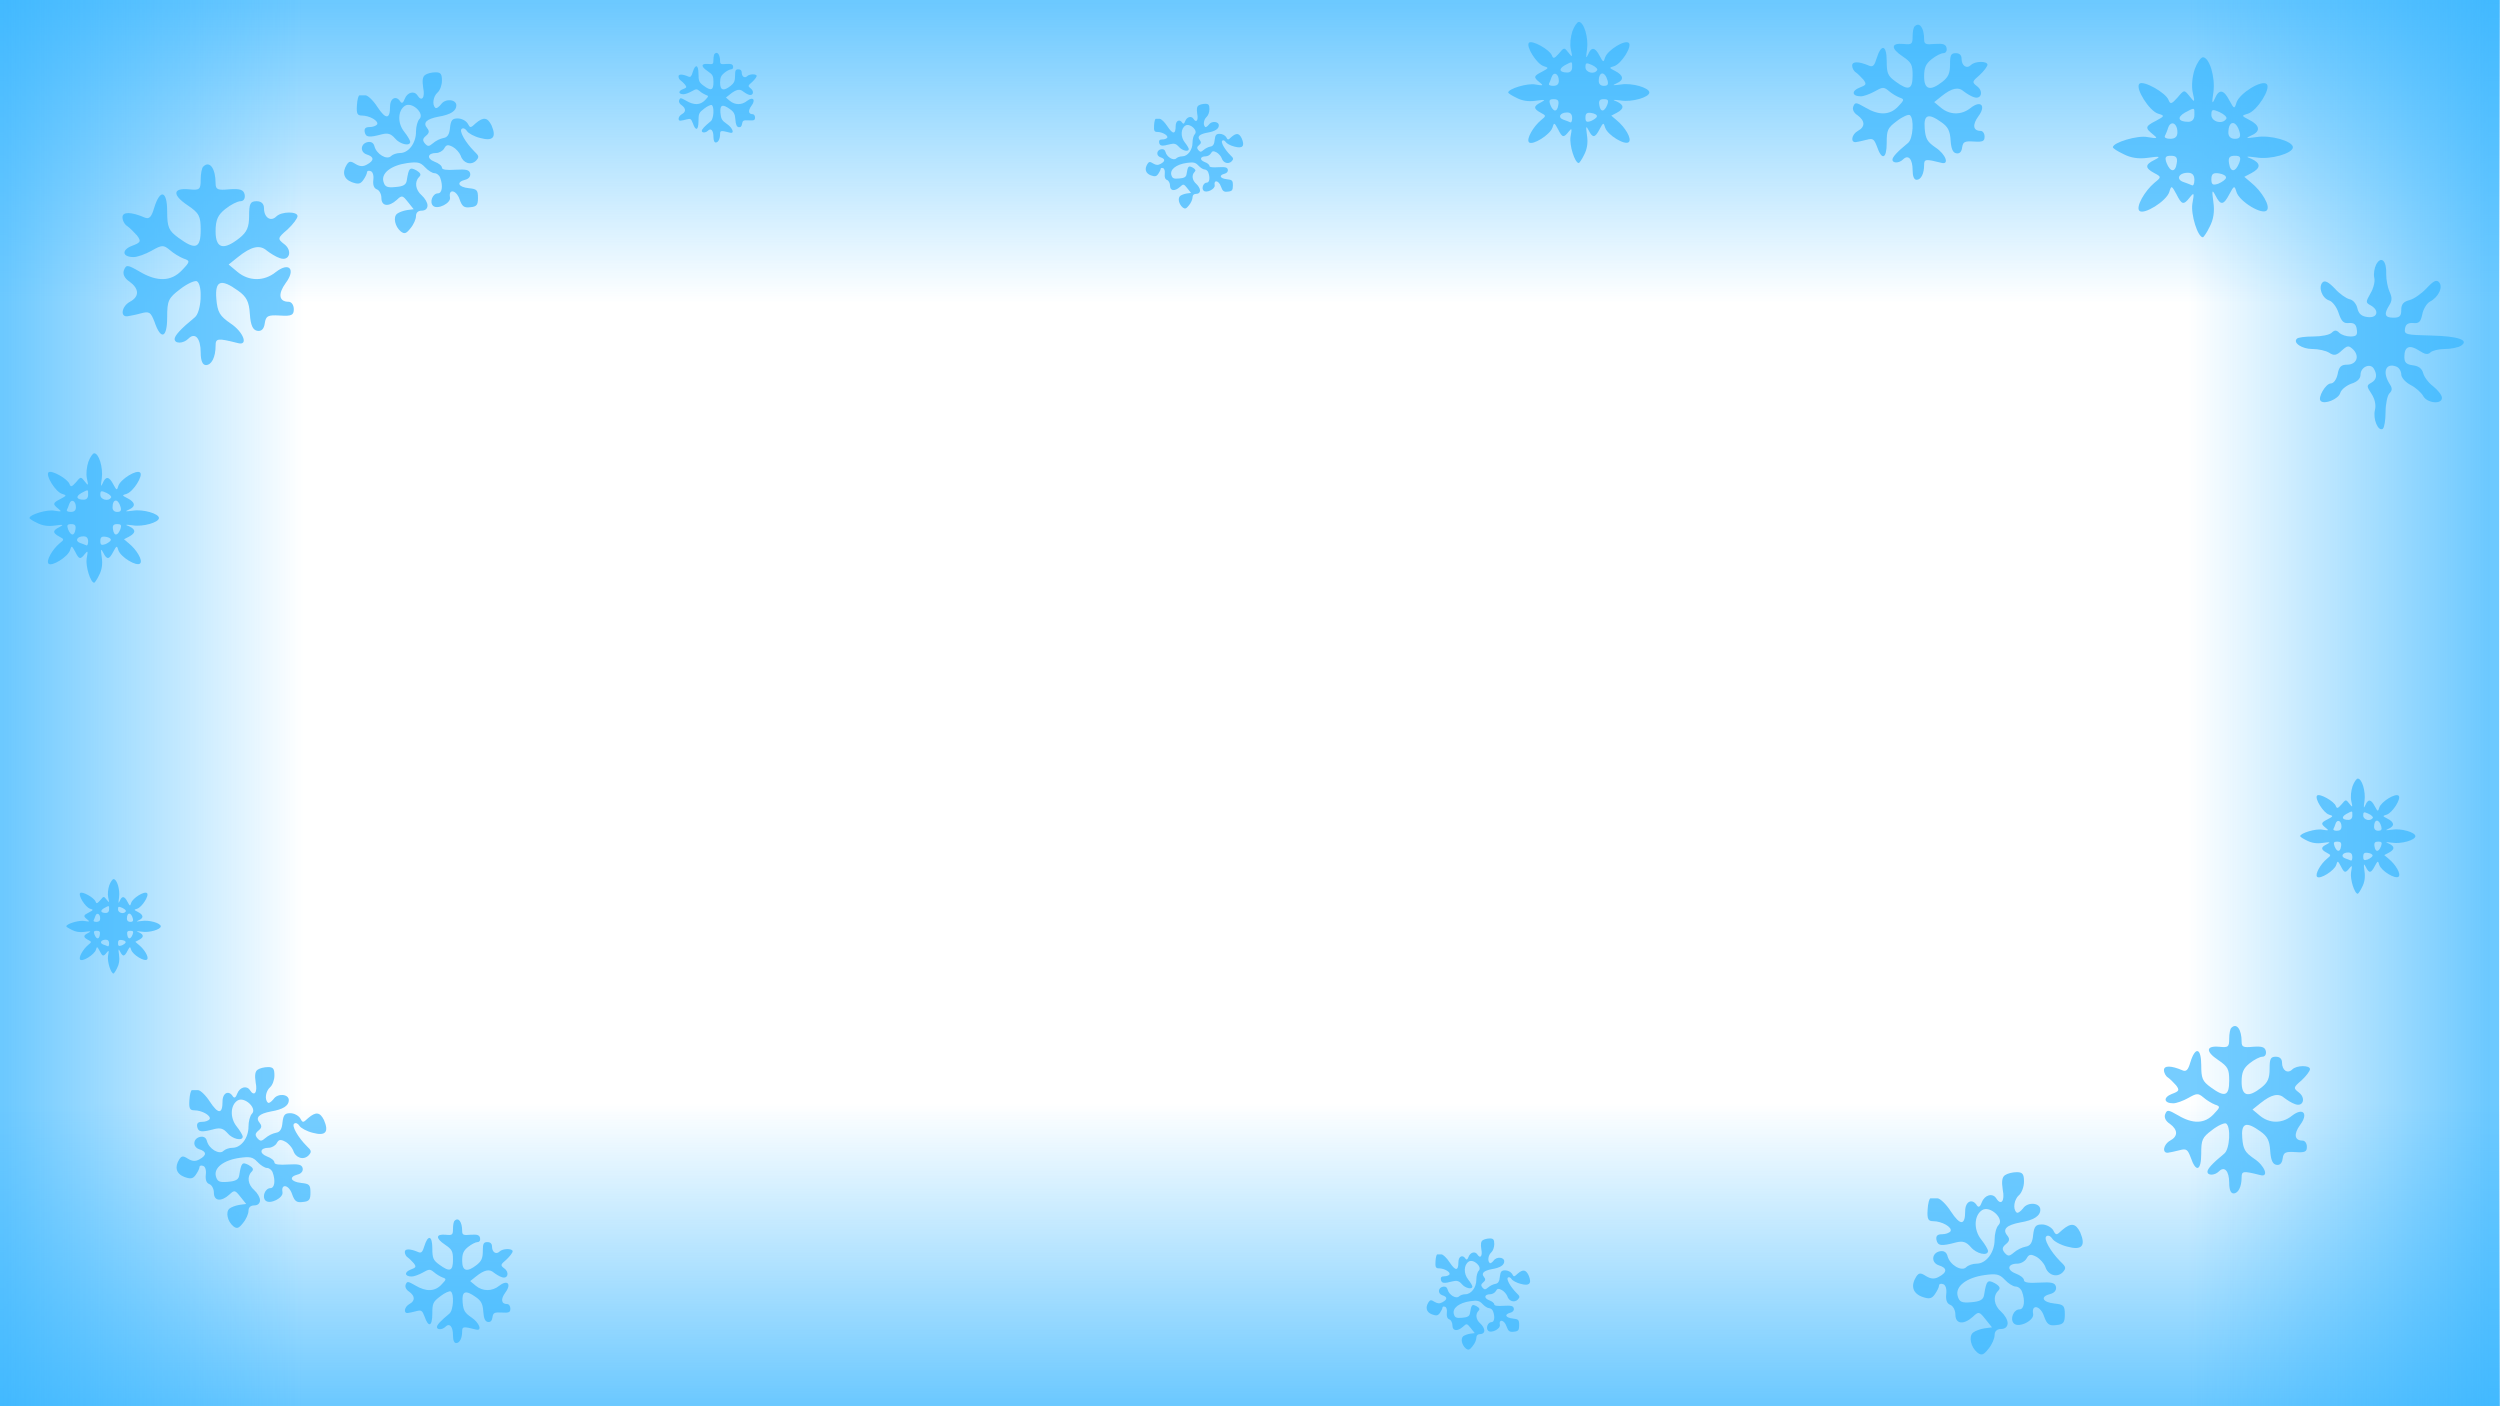 <svg width="160px" height="90px" viewBox="0 0 160 90" version="1.1" xmlns="http://www.w3.org/2000/svg" xmlns:xlink="http://www.w3.org/1999/xlink" xml:space="preserve" xmlns:serif="http://www.serif.com/" style="fill-rule:evenodd;clip-rule:evenodd;stroke-linejoin:round;stroke-miterlimit:1.414;"><g><g><rect x="-0.5" y="-0.5" width="161" height="91" style="fill:url(#_Linear1);"/><rect x="-0.5" y="-0.5" width="161" height="91" style="fill:url(#_Linear2);"/><path d="M68.945,-0.833l0,91.666l91,0l0,-91.666l-91,0Z" style="fill:url(#_Linear3);"/><path d="M90.539,90.833l0,-91.666l-91,0l0,91.666l91,0Z" style="fill:url(#_Linear4);"/></g><g><path d="M142.808,65.78c-0.08,0.06 -0.139,0.378 -0.139,0.696c0,0.537 -0.06,0.577 -0.637,0.517c-0.855,-0.079 -0.895,0.299 -0.059,0.855c0.616,0.418 0.696,0.577 0.696,1.313c0,0.994 -0.279,1.093 -1.193,0.417c-0.517,-0.378 -0.597,-0.557 -0.597,-1.412c0,-1.113 -0.378,-1.213 -0.696,-0.179c-0.139,0.478 -0.258,0.617 -0.497,0.517c-0.736,-0.318 -1.193,-0.318 -1.193,-0.019c0,0.179 0.119,0.397 0.258,0.477c0.12,0.079 0.358,0.318 0.517,0.497c0.239,0.318 0.199,0.378 -0.278,0.557c-0.557,0.218 -0.517,0.596 0.099,0.596c0.199,0 0.637,-0.159 0.955,-0.338c0.557,-0.318 0.636,-0.318 0.974,-0.04c0.199,0.179 0.537,0.378 0.736,0.458c0.358,0.119 0.358,0.159 -0.08,0.616c-0.576,0.617 -1.332,0.637 -2.266,0.08c-0.657,-0.378 -0.716,-0.378 -0.836,-0.08c-0.079,0.199 0.02,0.438 0.299,0.617c0.517,0.377 0.537,0.795 0.02,1.073c-0.438,0.239 -0.537,0.816 -0.14,0.776c0.12,-0.02 0.458,-0.08 0.736,-0.159c0.438,-0.119 0.517,-0.06 0.716,0.457c0.338,0.994 0.676,0.875 0.676,-0.238c0,-0.895 0.06,-1.034 0.696,-1.512c0.378,-0.298 0.795,-0.477 0.895,-0.417c0.318,0.199 0.238,1.65 -0.12,1.929c-0.755,0.616 -1.073,0.974 -1.073,1.153c0,0.258 0.457,0.258 0.735,-0.02c0.358,-0.358 0.657,-0.02 0.657,0.736c0,0.437 0.099,0.676 0.278,0.676c0.298,0 0.517,-0.418 0.517,-1.034c0,-0.398 0.099,-0.418 1.193,-0.139c0.577,0.159 0.298,-0.597 -0.398,-1.054c-0.576,-0.398 -0.696,-0.597 -0.755,-1.313c-0.08,-0.974 0.238,-1.093 1.153,-0.437c0.457,0.318 0.597,0.596 0.636,1.253c0.04,0.596 0.159,0.855 0.398,0.894c0.219,0.04 0.358,-0.099 0.398,-0.397c0.059,-0.398 0.159,-0.458 0.815,-0.418c0.616,0.04 0.736,-0.02 0.736,-0.338c0,-0.219 -0.12,-0.398 -0.279,-0.398c-0.517,0 -0.576,-0.417 -0.159,-0.994c0.557,-0.736 0.199,-1.153 -0.517,-0.596c-0.636,0.517 -1.451,0.497 -2.048,0l-0.477,-0.398l0.497,-0.398c0.716,-0.576 1.173,-0.676 1.551,-0.338c0.179,0.139 0.497,0.338 0.696,0.398c0.517,0.179 0.676,-0.418 0.219,-0.756c-0.358,-0.278 -0.358,-0.318 0.179,-0.775c0.298,-0.279 0.537,-0.597 0.537,-0.716c0,-0.259 -0.855,-0.259 -1.134,0.02c-0.298,0.298 -0.656,0.059 -0.656,-0.438c0,-0.238 -0.139,-0.377 -0.398,-0.377c-0.338,0 -0.397,0.139 -0.397,0.775c0,0.616 -0.12,0.875 -0.517,1.193c-0.855,0.676 -1.273,0.557 -1.273,-0.358c0,-0.616 0.119,-0.875 0.517,-1.193c0.298,-0.238 0.656,-0.417 0.815,-0.417c0.159,0 0.259,-0.14 0.219,-0.358c-0.06,-0.259 -0.239,-0.319 -0.815,-0.279c-0.617,0.06 -0.736,0.02 -0.736,-0.318c0,-0.795 -0.318,-1.233 -0.656,-0.895Z" style="fill:#33b4ff;fill-opacity:0.671;fill-rule:nonzero;"/><path d="M13.011,10.661c-0.095,0.071 -0.167,0.453 -0.167,0.834c0,0.644 -0.071,0.691 -0.762,0.62c-1.025,-0.096 -1.073,0.357 -0.072,1.025c0.739,0.5 0.834,0.691 0.834,1.573c0,1.192 -0.333,1.311 -1.43,0.5c-0.62,-0.453 -0.715,-0.667 -0.715,-1.692c0,-1.335 -0.453,-1.454 -0.834,-0.214c-0.167,0.572 -0.31,0.738 -0.596,0.619c-0.882,-0.381 -1.43,-0.381 -1.43,-0.024c0,0.215 0.143,0.477 0.31,0.572c0.143,0.096 0.429,0.382 0.619,0.596c0.286,0.382 0.239,0.453 -0.333,0.668c-0.668,0.262 -0.62,0.715 0.119,0.715c0.238,0 0.763,-0.191 1.144,-0.405c0.667,-0.382 0.763,-0.382 1.168,-0.048c0.238,0.214 0.643,0.453 0.882,0.548c0.429,0.143 0.429,0.191 -0.095,0.739c-0.692,0.739 -1.597,0.763 -2.718,0.095c-0.786,-0.452 -0.858,-0.452 -1.001,-0.095c-0.095,0.238 0.024,0.524 0.358,0.739c0.619,0.453 0.643,0.953 0.023,1.287c-0.524,0.286 -0.643,0.977 -0.166,0.93c0.143,-0.024 0.548,-0.096 0.882,-0.191c0.524,-0.143 0.619,-0.071 0.858,0.548c0.405,1.192 0.81,1.049 0.81,-0.286c0,-1.072 0.072,-1.239 0.834,-1.811c0.453,-0.358 0.954,-0.572 1.073,-0.501c0.381,0.239 0.286,1.979 -0.143,2.312c-0.906,0.739 -1.287,1.168 -1.287,1.383c0,0.31 0.548,0.31 0.882,-0.024c0.429,-0.429 0.786,-0.024 0.786,0.882c0,0.524 0.119,0.81 0.334,0.81c0.358,0 0.62,-0.5 0.62,-1.239c0,-0.477 0.119,-0.501 1.43,-0.167c0.691,0.191 0.357,-0.715 -0.477,-1.263c-0.691,-0.477 -0.834,-0.715 -0.906,-1.574c-0.095,-1.167 0.286,-1.311 1.383,-0.524c0.548,0.381 0.715,0.715 0.763,1.502c0.047,0.715 0.19,1.025 0.476,1.072c0.263,0.048 0.429,-0.119 0.477,-0.476c0.072,-0.477 0.191,-0.549 0.977,-0.501c0.739,0.048 0.882,-0.024 0.882,-0.405c0,-0.262 -0.143,-0.477 -0.333,-0.477c-0.62,0 -0.692,-0.5 -0.191,-1.192c0.667,-0.882 0.238,-1.382 -0.62,-0.715c-0.763,0.62 -1.74,0.596 -2.455,0l-0.572,-0.476l0.596,-0.477c0.858,-0.691 1.406,-0.811 1.859,-0.405c0.215,0.166 0.596,0.405 0.834,0.476c0.62,0.215 0.811,-0.5 0.263,-0.905c-0.43,-0.334 -0.43,-0.382 0.214,-0.93c0.358,-0.334 0.644,-0.715 0.644,-0.858c0,-0.31 -1.025,-0.31 -1.359,0.024c-0.358,0.357 -0.787,0.071 -0.787,-0.525c0,-0.286 -0.166,-0.453 -0.476,-0.453c-0.406,0 -0.477,0.167 -0.477,0.93c0,0.739 -0.143,1.049 -0.62,1.43c-1.025,0.811 -1.525,0.668 -1.525,-0.429c0,-0.739 0.143,-1.049 0.619,-1.43c0.358,-0.286 0.787,-0.501 0.978,-0.501c0.19,0 0.31,-0.166 0.262,-0.429c-0.072,-0.309 -0.286,-0.381 -0.977,-0.333c-0.739,0.071 -0.882,0.024 -0.882,-0.382c0,-0.953 -0.382,-1.477 -0.787,-1.072Z" style="fill:#33b4ff;fill-opacity:0.671;fill-rule:nonzero;"/><path d="M122.536,1.689c-0.074,0.055 -0.129,0.35 -0.129,0.645c0,0.497 -0.055,0.534 -0.59,0.478c-0.792,-0.073 -0.829,0.277 -0.055,0.793c0.571,0.387 0.645,0.534 0.645,1.216c0,0.921 -0.258,1.013 -1.105,0.386c-0.479,-0.35 -0.553,-0.515 -0.553,-1.308c0,-1.031 -0.35,-1.123 -0.645,-0.165c-0.129,0.442 -0.239,0.571 -0.46,0.479c-0.682,-0.295 -1.106,-0.295 -1.106,-0.019c0,0.166 0.111,0.369 0.24,0.442c0.11,0.074 0.331,0.295 0.479,0.461c0.221,0.295 0.184,0.35 -0.258,0.516c-0.516,0.202 -0.479,0.552 0.092,0.552c0.184,0 0.59,-0.147 0.884,-0.313c0.516,-0.295 0.59,-0.295 0.903,-0.037c0.184,0.166 0.497,0.35 0.682,0.424c0.331,0.111 0.331,0.147 -0.074,0.571c-0.534,0.571 -1.234,0.59 -2.1,0.074c-0.608,-0.35 -0.663,-0.35 -0.774,-0.074c-0.074,0.184 0.018,0.405 0.276,0.571c0.479,0.35 0.498,0.737 0.019,0.995c-0.406,0.221 -0.498,0.755 -0.129,0.719c0.11,-0.019 0.424,-0.074 0.681,-0.148c0.406,-0.11 0.479,-0.055 0.664,0.424c0.313,0.921 0.626,0.81 0.626,-0.221c0,-0.829 0.055,-0.958 0.645,-1.4c0.35,-0.277 0.737,-0.442 0.829,-0.387c0.295,0.184 0.221,1.529 -0.111,1.787c-0.7,0.571 -0.995,0.902 -0.995,1.068c0,0.24 0.424,0.24 0.682,-0.018c0.332,-0.332 0.608,-0.019 0.608,0.681c0,0.406 0.092,0.627 0.258,0.627c0.276,0 0.479,-0.387 0.479,-0.958c0,-0.369 0.092,-0.387 1.105,-0.129c0.534,0.147 0.277,-0.553 -0.368,-0.976c-0.534,-0.369 -0.645,-0.553 -0.7,-1.216c-0.074,-0.903 0.221,-1.014 1.068,-0.406c0.424,0.295 0.553,0.553 0.59,1.161c0.037,0.553 0.147,0.792 0.368,0.829c0.203,0.037 0.332,-0.092 0.369,-0.368c0.055,-0.369 0.147,-0.424 0.755,-0.387c0.571,0.037 0.682,-0.019 0.682,-0.314c0,-0.202 -0.111,-0.368 -0.258,-0.368c-0.479,0 -0.535,-0.387 -0.148,-0.921c0.516,-0.682 0.185,-1.069 -0.479,-0.553c-0.589,0.479 -1.345,0.461 -1.897,0l-0.442,-0.368l0.46,-0.369c0.663,-0.534 1.087,-0.626 1.437,-0.313c0.166,0.129 0.461,0.313 0.645,0.369c0.479,0.165 0.626,-0.387 0.203,-0.7c-0.332,-0.258 -0.332,-0.295 0.165,-0.719c0.277,-0.258 0.498,-0.553 0.498,-0.663c0,-0.24 -0.792,-0.24 -1.05,0.018c-0.277,0.277 -0.608,0.056 -0.608,-0.405c0,-0.221 -0.129,-0.35 -0.369,-0.35c-0.313,0 -0.368,0.129 -0.368,0.718c0,0.572 -0.111,0.811 -0.479,1.106c-0.792,0.626 -1.179,0.516 -1.179,-0.332c0,-0.571 0.11,-0.81 0.479,-1.105c0.276,-0.221 0.608,-0.387 0.755,-0.387c0.148,0 0.24,-0.129 0.203,-0.332c-0.055,-0.239 -0.221,-0.294 -0.755,-0.258c-0.572,0.056 -0.682,0.019 -0.682,-0.294c0,-0.737 -0.295,-1.142 -0.608,-0.829Z" style="fill:#33b4ff;fill-opacity:0.671;fill-rule:nonzero;"/><path d="M29.094,78.128c-0.059,0.045 -0.103,0.28 -0.103,0.515c0,0.396 -0.044,0.425 -0.47,0.381c-0.631,-0.058 -0.661,0.221 -0.044,0.632c0.455,0.308 0.514,0.426 0.514,0.969c0,0.735 -0.205,0.808 -0.881,0.309c-0.382,-0.279 -0.441,-0.412 -0.441,-1.043c0,-0.823 -0.279,-0.896 -0.514,-0.132c-0.103,0.352 -0.191,0.455 -0.367,0.382c-0.543,-0.235 -0.881,-0.235 -0.881,-0.015c0,0.132 0.088,0.294 0.191,0.352c0.088,0.059 0.264,0.235 0.382,0.368c0.176,0.235 0.147,0.279 -0.206,0.411c-0.411,0.161 -0.382,0.44 0.074,0.44c0.146,0 0.469,-0.117 0.704,-0.249c0.412,-0.235 0.47,-0.235 0.72,-0.03c0.147,0.133 0.397,0.279 0.544,0.338c0.264,0.088 0.264,0.118 -0.059,0.455c-0.426,0.456 -0.984,0.47 -1.675,0.059c-0.484,-0.279 -0.528,-0.279 -0.616,-0.059c-0.059,0.147 0.014,0.324 0.22,0.456c0.382,0.279 0.396,0.587 0.015,0.793c-0.323,0.176 -0.397,0.602 -0.103,0.573c0.088,-0.015 0.338,-0.059 0.543,-0.118c0.323,-0.088 0.382,-0.044 0.529,0.338c0.25,0.734 0.499,0.646 0.499,-0.176c0,-0.661 0.044,-0.764 0.514,-1.117c0.279,-0.22 0.588,-0.352 0.661,-0.308c0.235,0.147 0.177,1.219 -0.088,1.425c-0.558,0.455 -0.793,0.719 -0.793,0.852c0,0.19 0.338,0.19 0.543,-0.015c0.265,-0.265 0.485,-0.015 0.485,0.543c0,0.323 0.074,0.5 0.206,0.5c0.22,0 0.382,-0.309 0.382,-0.764c0,-0.294 0.073,-0.309 0.881,-0.103c0.426,0.118 0.22,-0.441 -0.294,-0.778c-0.426,-0.294 -0.514,-0.441 -0.558,-0.97c-0.059,-0.719 0.176,-0.807 0.852,-0.323c0.338,0.235 0.44,0.441 0.47,0.925c0.029,0.441 0.117,0.632 0.294,0.661c0.161,0.03 0.264,-0.073 0.293,-0.293c0.044,-0.294 0.118,-0.338 0.602,-0.309c0.456,0.03 0.544,-0.014 0.544,-0.249c0,-0.162 -0.088,-0.294 -0.206,-0.294c-0.382,0 -0.426,-0.309 -0.117,-0.735c0.411,-0.543 0.147,-0.851 -0.382,-0.44c-0.47,0.382 -1.072,0.367 -1.513,0l-0.352,-0.294l0.367,-0.294c0.529,-0.426 0.866,-0.499 1.145,-0.249c0.133,0.103 0.368,0.249 0.514,0.293c0.382,0.133 0.5,-0.308 0.162,-0.558c-0.264,-0.205 -0.264,-0.235 0.132,-0.572c0.22,-0.206 0.397,-0.441 0.397,-0.529c0,-0.191 -0.632,-0.191 -0.837,0.015c-0.221,0.22 -0.485,0.044 -0.485,-0.324c0,-0.176 -0.103,-0.279 -0.294,-0.279c-0.25,0 -0.294,0.103 -0.294,0.573c0,0.455 -0.088,0.646 -0.381,0.881c-0.632,0.5 -0.94,0.412 -0.94,-0.264c0,-0.455 0.088,-0.646 0.381,-0.881c0.221,-0.176 0.485,-0.309 0.603,-0.309c0.117,0 0.191,-0.102 0.161,-0.264c-0.044,-0.191 -0.176,-0.235 -0.602,-0.206c-0.455,0.044 -0.543,0.015 -0.543,-0.235c0,-0.587 -0.235,-0.91 -0.485,-0.661Z" style="fill:#33b4ff;fill-opacity:0.671;fill-rule:nonzero;"/><path d="M45.735,3.445c-0.042,0.032 -0.074,0.202 -0.074,0.372c0,0.288 -0.032,0.309 -0.341,0.277c-0.458,-0.042 -0.479,0.16 -0.032,0.458c0.33,0.224 0.373,0.309 0.373,0.703c0,0.532 -0.149,0.585 -0.639,0.223c-0.277,-0.202 -0.319,-0.298 -0.319,-0.756c0,-0.596 -0.203,-0.649 -0.373,-0.096c-0.075,0.256 -0.138,0.331 -0.266,0.277c-0.394,-0.17 -0.639,-0.17 -0.639,-0.01c0,0.095 0.064,0.213 0.138,0.255c0.064,0.043 0.192,0.17 0.277,0.266c0.128,0.171 0.107,0.203 -0.149,0.298c-0.298,0.117 -0.277,0.32 0.053,0.32c0.107,0 0.341,-0.085 0.511,-0.181c0.298,-0.171 0.341,-0.171 0.522,-0.022c0.106,0.096 0.287,0.203 0.394,0.245c0.192,0.064 0.192,0.085 -0.043,0.33c-0.308,0.33 -0.713,0.341 -1.213,0.043c-0.352,-0.202 -0.383,-0.202 -0.447,-0.043c-0.043,0.107 0.01,0.234 0.159,0.33c0.277,0.203 0.288,0.426 0.011,0.575c-0.234,0.128 -0.287,0.437 -0.075,0.415c0.064,-0.01 0.245,-0.042 0.394,-0.085c0.235,-0.064 0.277,-0.032 0.384,0.245c0.181,0.532 0.362,0.468 0.362,-0.128c0,-0.479 0.031,-0.553 0.372,-0.809c0.202,-0.159 0.426,-0.255 0.479,-0.223c0.17,0.106 0.128,0.883 -0.064,1.032c-0.404,0.33 -0.575,0.522 -0.575,0.618c0,0.138 0.245,0.138 0.394,-0.011c0.192,-0.192 0.352,-0.011 0.352,0.394c0,0.234 0.053,0.362 0.149,0.362c0.159,0 0.276,-0.224 0.276,-0.554c0,-0.213 0.054,-0.223 0.639,-0.074c0.309,0.085 0.16,-0.32 -0.213,-0.564c-0.308,-0.213 -0.372,-0.32 -0.404,-0.703c-0.043,-0.522 0.127,-0.586 0.617,-0.234c0.245,0.17 0.319,0.319 0.341,0.67c0.021,0.32 0.085,0.458 0.213,0.479c0.117,0.022 0.191,-0.053 0.213,-0.212c0.032,-0.213 0.085,-0.245 0.436,-0.224c0.33,0.021 0.394,-0.011 0.394,-0.181c0,-0.117 -0.064,-0.213 -0.149,-0.213c-0.277,0 -0.309,-0.223 -0.085,-0.532c0.298,-0.394 0.106,-0.618 -0.277,-0.319c-0.341,0.276 -0.777,0.266 -1.097,0l-0.255,-0.213l0.266,-0.213c0.383,-0.309 0.628,-0.362 0.83,-0.181c0.096,0.074 0.267,0.181 0.373,0.213c0.277,0.095 0.362,-0.224 0.117,-0.405c-0.191,-0.149 -0.191,-0.17 0.096,-0.415c0.16,-0.149 0.287,-0.319 0.287,-0.383c0,-0.139 -0.457,-0.139 -0.606,0.01c-0.16,0.16 -0.352,0.032 -0.352,-0.234c0,-0.128 -0.074,-0.202 -0.213,-0.202c-0.181,0 -0.213,0.074 -0.213,0.415c0,0.33 -0.063,0.468 -0.276,0.639c-0.458,0.362 -0.682,0.298 -0.682,-0.192c0,-0.33 0.064,-0.468 0.277,-0.639c0.16,-0.127 0.351,-0.223 0.437,-0.223c0.085,0 0.138,-0.075 0.117,-0.192c-0.032,-0.138 -0.128,-0.17 -0.437,-0.149c-0.33,0.032 -0.394,0.011 -0.394,-0.17c0,-0.426 -0.17,-0.66 -0.351,-0.479Z" style="fill:#33b4ff;fill-opacity:0.671;fill-rule:nonzero;"/><path d="M5.654,29.557c-0.109,0.328 -0.156,0.766 -0.093,1.063c0.109,0.485 0.093,0.485 -0.141,0.188c-0.25,-0.313 -0.25,-0.313 -0.563,0.062c-0.266,0.297 -0.328,0.313 -0.407,0.11c-0.125,-0.344 -1.172,-0.923 -1.344,-0.751c-0.203,0.203 0.453,1.251 0.86,1.376c0.313,0.094 0.313,0.109 -0.094,0.328c-0.5,0.25 -0.516,0.329 -0.141,0.626c0.235,0.187 0.219,0.203 -0.25,0.125c-0.453,-0.094 -1.595,0.25 -1.595,0.469c0,0.047 0.219,0.187 0.485,0.313c0.328,0.171 0.688,0.234 1.126,0.171c0.563,-0.078 0.61,-0.062 0.312,0.094c-0.453,0.219 -0.453,0.376 -0.015,0.61c0.328,0.172 0.328,0.188 0.015,0.438c-0.469,0.391 -0.875,1.125 -0.703,1.297c0.203,0.204 1.235,-0.437 1.376,-0.859c0.094,-0.313 0.109,-0.313 0.328,0.093c0.25,0.501 0.328,0.516 0.625,0.141c0.188,-0.234 0.204,-0.203 0.11,0.297c-0.078,0.5 0.25,1.548 0.485,1.548c0.031,0 0.187,-0.219 0.312,-0.485c0.172,-0.328 0.235,-0.688 0.172,-1.125c-0.078,-0.563 -0.062,-0.61 0.094,-0.313c0.235,0.469 0.375,0.453 0.641,-0.063c0.219,-0.406 0.235,-0.406 0.328,-0.093c0.141,0.437 1.173,1.063 1.392,0.844c0.187,-0.188 -0.219,-0.876 -0.719,-1.282l-0.313,-0.266l0.328,-0.172c0.438,-0.234 0.438,-0.453 0,-0.657c-0.297,-0.109 -0.25,-0.125 0.235,-0.062c0.641,0.109 1.673,-0.188 1.673,-0.469c0,-0.282 -1.032,-0.579 -1.673,-0.469c-0.501,0.062 -0.532,0.062 -0.235,-0.078c0.438,-0.188 0.391,-0.469 -0.109,-0.72c-0.36,-0.187 -0.36,-0.187 -0.047,-0.281c0.422,-0.141 1.063,-1.157 0.86,-1.36c-0.219,-0.219 -1.251,0.422 -1.392,0.844c-0.093,0.313 -0.109,0.313 -0.328,-0.094c-0.266,-0.516 -0.485,-0.531 -0.672,-0.078c-0.125,0.282 -0.141,0.203 -0.063,-0.297c0.094,-0.703 -0.187,-1.61 -0.484,-1.61c-0.094,0 -0.266,0.25 -0.376,0.547Zm-0.015,2.111c0,0.203 -0.11,0.312 -0.282,0.312c-0.469,0 -0.531,-0.203 -0.156,-0.422c0.469,-0.25 0.438,-0.25 0.438,0.11Zm1.469,0.172c-0.172,0.281 -0.688,0.14 -0.688,-0.172c0,-0.266 0.047,-0.282 0.391,-0.126c0.204,0.094 0.344,0.235 0.297,0.298Zm-2.251,0.625c0,0.203 -0.109,0.297 -0.328,0.297c-0.172,0 -0.282,-0.047 -0.25,-0.125c0.031,-0.063 0.109,-0.235 0.156,-0.391c0.125,-0.344 0.422,-0.203 0.422,0.219Zm2.861,-0.016c0.063,0.235 0,0.313 -0.219,0.313c-0.187,0 -0.297,-0.109 -0.297,-0.281c0,-0.579 0.36,-0.595 0.516,-0.032Zm-2.892,1.439c-0.063,0.437 -0.297,0.422 -0.469,-0.016c-0.094,-0.266 -0.047,-0.328 0.203,-0.328c0.234,0 0.313,0.078 0.266,0.344Zm2.876,-0.016c-0.172,0.438 -0.406,0.453 -0.469,0.016c-0.047,-0.266 0.032,-0.344 0.266,-0.344c0.25,0 0.297,0.062 0.203,0.328Zm-2.063,0.782c0,0.172 -0.047,0.281 -0.11,0.25c-0.078,-0.031 -0.25,-0.11 -0.406,-0.156c-0.344,-0.126 -0.203,-0.423 0.219,-0.423c0.203,0 0.297,0.11 0.297,0.329Zm1.454,-0.094c-0.016,0.078 -0.172,0.188 -0.344,0.266c-0.266,0.093 -0.329,0.047 -0.329,-0.204c0,-0.234 0.079,-0.312 0.36,-0.265c0.188,0.031 0.328,0.109 0.313,0.203Z" style="fill:#33b4ff;fill-opacity:0.671;fill-rule:nonzero;"/><path d="M100.634,2c-0.119,0.358 -0.171,0.835 -0.102,1.159c0.119,0.528 0.102,0.528 -0.154,0.204c-0.273,-0.341 -0.273,-0.341 -0.613,0.068c-0.29,0.324 -0.358,0.341 -0.443,0.12c-0.137,-0.375 -1.279,-1.006 -1.466,-0.818c-0.222,0.221 0.494,1.363 0.937,1.499c0.341,0.103 0.341,0.12 -0.102,0.358c-0.545,0.273 -0.563,0.358 -0.153,0.682c0.255,0.204 0.238,0.222 -0.273,0.136c-0.494,-0.102 -1.739,0.273 -1.739,0.512c0,0.051 0.239,0.204 0.529,0.34c0.358,0.188 0.75,0.256 1.227,0.188c0.613,-0.085 0.665,-0.068 0.341,0.102c-0.495,0.239 -0.495,0.409 -0.017,0.665c0.358,0.187 0.358,0.204 0.017,0.477c-0.512,0.426 -0.955,1.227 -0.767,1.415c0.221,0.221 1.346,-0.478 1.5,-0.938c0.102,-0.341 0.119,-0.341 0.358,0.103c0.272,0.545 0.357,0.562 0.681,0.153c0.205,-0.256 0.222,-0.222 0.12,0.324c-0.086,0.545 0.272,1.687 0.528,1.687c0.034,0 0.204,-0.239 0.341,-0.528c0.187,-0.358 0.255,-0.75 0.187,-1.227c-0.085,-0.614 -0.068,-0.665 0.102,-0.341c0.256,0.511 0.409,0.494 0.699,-0.068c0.239,-0.444 0.256,-0.444 0.358,-0.103c0.154,0.477 1.278,1.159 1.517,0.921c0.204,-0.205 -0.239,-0.955 -0.784,-1.398l-0.341,-0.29l0.358,-0.187c0.477,-0.256 0.477,-0.494 0,-0.716c-0.324,-0.119 -0.273,-0.136 0.256,-0.068c0.698,0.119 1.823,-0.205 1.823,-0.511c0,-0.307 -1.125,-0.631 -1.823,-0.512c-0.546,0.068 -0.58,0.068 -0.256,-0.085c0.477,-0.204 0.426,-0.511 -0.119,-0.784c-0.392,-0.204 -0.392,-0.204 -0.051,-0.307c0.46,-0.153 1.159,-1.261 0.937,-1.482c-0.239,-0.239 -1.363,0.46 -1.517,0.92c-0.102,0.341 -0.119,0.341 -0.358,-0.102c-0.29,-0.563 -0.528,-0.58 -0.733,-0.086c-0.136,0.307 -0.153,0.222 -0.068,-0.323c0.102,-0.767 -0.204,-1.756 -0.528,-1.756c-0.102,0 -0.29,0.273 -0.409,0.597Zm-0.017,2.301c0,0.221 -0.12,0.34 -0.307,0.34c-0.511,0 -0.579,-0.221 -0.17,-0.46c0.511,-0.272 0.477,-0.272 0.477,0.12Zm1.602,0.187c-0.188,0.307 -0.75,0.153 -0.75,-0.187c0,-0.29 0.051,-0.307 0.426,-0.137c0.222,0.102 0.375,0.256 0.324,0.324Zm-2.454,0.682c0,0.221 -0.12,0.324 -0.358,0.324c-0.188,0 -0.307,-0.052 -0.273,-0.137c0.034,-0.068 0.119,-0.255 0.17,-0.426c0.137,-0.375 0.461,-0.221 0.461,0.239Zm3.119,-0.017c0.068,0.255 0,0.341 -0.239,0.341c-0.205,0 -0.324,-0.12 -0.324,-0.307c0,-0.631 0.392,-0.648 0.563,-0.034Zm-3.153,1.568c-0.069,0.477 -0.324,0.46 -0.512,-0.017c-0.102,-0.29 -0.051,-0.358 0.222,-0.358c0.255,0 0.341,0.085 0.29,0.375Zm3.135,-0.017c-0.187,0.477 -0.443,0.494 -0.511,0.017c-0.051,-0.29 0.034,-0.375 0.29,-0.375c0.273,0 0.324,0.068 0.221,0.358Zm-2.249,0.852c0,0.187 -0.051,0.307 -0.12,0.272c-0.085,-0.034 -0.272,-0.119 -0.443,-0.17c-0.375,-0.136 -0.221,-0.46 0.239,-0.46c0.222,0 0.324,0.119 0.324,0.358Zm1.585,-0.103c-0.017,0.086 -0.188,0.205 -0.375,0.29c-0.29,0.102 -0.358,0.051 -0.358,-0.221c0,-0.256 0.085,-0.341 0.392,-0.29c0.204,0.034 0.358,0.119 0.341,0.221Z" style="fill:#33b4ff;fill-opacity:0.671;fill-rule:nonzero;"/><path d="M140.463,4.425c-0.152,0.457 -0.218,1.066 -0.131,1.479c0.153,0.674 0.131,0.674 -0.195,0.261c-0.348,-0.435 -0.348,-0.435 -0.783,0.086c-0.369,0.414 -0.456,0.435 -0.565,0.153c-0.174,-0.479 -1.63,-1.283 -1.87,-1.044c-0.282,0.283 0.631,1.739 1.196,1.913c0.435,0.131 0.435,0.152 -0.13,0.457c-0.696,0.348 -0.718,0.456 -0.196,0.869c0.326,0.261 0.304,0.283 -0.348,0.174c-0.63,-0.13 -2.217,0.348 -2.217,0.652c0,0.066 0.304,0.261 0.674,0.435c0.456,0.239 0.956,0.326 1.565,0.239c0.782,-0.108 0.848,-0.087 0.435,0.131c-0.631,0.304 -0.631,0.521 -0.022,0.847c0.456,0.24 0.456,0.261 0.022,0.609c-0.652,0.544 -1.218,1.565 -0.979,1.804c0.283,0.283 1.718,-0.608 1.913,-1.195c0.131,-0.435 0.153,-0.435 0.457,0.13c0.348,0.696 0.456,0.718 0.87,0.196c0.26,-0.326 0.282,-0.283 0.152,0.413c-0.109,0.696 0.347,2.152 0.674,2.152c0.043,0 0.26,-0.304 0.434,-0.674c0.239,-0.456 0.326,-0.956 0.239,-1.565c-0.108,-0.783 -0.086,-0.848 0.131,-0.435c0.326,0.652 0.522,0.631 0.891,-0.087c0.305,-0.565 0.326,-0.565 0.457,-0.13c0.195,0.609 1.63,1.478 1.934,1.174c0.261,-0.261 -0.304,-1.218 -1,-1.783l-0.434,-0.369l0.456,-0.24c0.609,-0.326 0.609,-0.63 0,-0.913c-0.413,-0.152 -0.348,-0.173 0.326,-0.086c0.892,0.152 2.326,-0.261 2.326,-0.653c0,-0.391 -1.434,-0.804 -2.326,-0.652c-0.695,0.087 -0.739,0.087 -0.326,-0.109c0.609,-0.26 0.544,-0.652 -0.152,-0.999c-0.5,-0.261 -0.5,-0.261 -0.065,-0.392c0.587,-0.195 1.478,-1.608 1.195,-1.891c-0.304,-0.304 -1.739,0.587 -1.934,1.174c-0.131,0.435 -0.152,0.435 -0.457,-0.131c-0.369,-0.717 -0.674,-0.739 -0.935,-0.108c-0.173,0.391 -0.195,0.282 -0.087,-0.413c0.131,-0.979 -0.26,-2.239 -0.673,-2.239c-0.131,0 -0.37,0.347 -0.522,0.76Zm-0.022,2.935c0,0.283 -0.152,0.435 -0.391,0.435c-0.652,0 -0.739,-0.283 -0.218,-0.587c0.653,-0.348 0.609,-0.348 0.609,0.152Zm2.044,0.239c-0.24,0.392 -0.957,0.196 -0.957,-0.239c0,-0.369 0.065,-0.391 0.544,-0.174c0.282,0.131 0.478,0.326 0.413,0.413Zm-3.131,0.87c0,0.282 -0.152,0.413 -0.456,0.413c-0.239,0 -0.392,-0.065 -0.348,-0.174c0.043,-0.087 0.152,-0.326 0.217,-0.544c0.174,-0.478 0.587,-0.282 0.587,0.305Zm3.978,-0.022c0.087,0.326 0,0.435 -0.304,0.435c-0.261,0 -0.413,-0.152 -0.413,-0.391c0,-0.805 0.5,-0.826 0.717,-0.044Zm-4.021,2c-0.087,0.609 -0.413,0.587 -0.652,-0.022c-0.131,-0.369 -0.066,-0.456 0.282,-0.456c0.326,0 0.435,0.109 0.37,0.478Zm4,-0.022c-0.24,0.609 -0.566,0.631 -0.653,0.022c-0.065,-0.369 0.044,-0.478 0.37,-0.478c0.348,0 0.413,0.087 0.283,0.456Zm-2.87,1.087c0,0.239 -0.065,0.392 -0.152,0.348c-0.109,-0.043 -0.348,-0.152 -0.565,-0.217c-0.479,-0.174 -0.283,-0.587 0.304,-0.587c0.283,0 0.413,0.152 0.413,0.456Zm2.022,-0.13c-0.022,0.109 -0.239,0.261 -0.478,0.369c-0.37,0.131 -0.457,0.066 -0.457,-0.282c0,-0.326 0.109,-0.435 0.5,-0.37c0.261,0.044 0.457,0.152 0.435,0.283Z" style="fill:#33b4ff;fill-opacity:0.671;fill-rule:nonzero;"/><path d="M6.993,56.661c-0.08,0.24 -0.114,0.559 -0.068,0.776c0.079,0.354 0.068,0.354 -0.103,0.137c-0.183,-0.228 -0.183,-0.228 -0.411,0.045c-0.194,0.217 -0.239,0.229 -0.296,0.08c-0.092,-0.251 -0.856,-0.673 -0.982,-0.547c-0.148,0.148 0.331,0.912 0.628,1.004c0.228,0.068 0.228,0.08 -0.069,0.239c-0.365,0.183 -0.376,0.24 -0.102,0.457c0.171,0.136 0.159,0.148 -0.183,0.091c-0.331,-0.069 -1.163,0.182 -1.163,0.342c0,0.034 0.159,0.137 0.353,0.228c0.24,0.126 0.502,0.171 0.822,0.126c0.41,-0.057 0.445,-0.046 0.228,0.068c-0.331,0.16 -0.331,0.274 -0.012,0.445c0.24,0.126 0.24,0.137 0.012,0.32c-0.342,0.285 -0.639,0.821 -0.514,0.946c0.149,0.149 0.902,-0.319 1.004,-0.627c0.069,-0.228 0.08,-0.228 0.24,0.068c0.182,0.365 0.24,0.377 0.456,0.103c0.137,-0.171 0.149,-0.148 0.08,0.217c-0.057,0.365 0.183,1.129 0.354,1.129c0.023,0 0.137,-0.159 0.228,-0.353c0.125,-0.24 0.171,-0.502 0.125,-0.822c-0.057,-0.41 -0.045,-0.445 0.069,-0.228c0.171,0.342 0.274,0.331 0.468,-0.046c0.159,-0.296 0.171,-0.296 0.239,-0.068c0.103,0.319 0.856,0.776 1.016,0.616c0.136,-0.137 -0.16,-0.639 -0.525,-0.935l-0.228,-0.194l0.239,-0.126c0.32,-0.171 0.32,-0.331 0,-0.479c-0.217,-0.08 -0.182,-0.091 0.171,-0.046c0.468,0.08 1.221,-0.137 1.221,-0.342c0,-0.205 -0.753,-0.422 -1.221,-0.342c-0.365,0.045 -0.388,0.045 -0.171,-0.057c0.32,-0.137 0.285,-0.342 -0.08,-0.525c-0.262,-0.137 -0.262,-0.137 -0.034,-0.205c0.308,-0.103 0.776,-0.845 0.628,-0.993c-0.16,-0.16 -0.913,0.308 -1.016,0.616c-0.068,0.228 -0.08,0.228 -0.239,-0.068c-0.194,-0.377 -0.354,-0.388 -0.491,-0.057c-0.091,0.205 -0.103,0.148 -0.046,-0.217c0.069,-0.513 -0.136,-1.175 -0.353,-1.175c-0.069,0 -0.194,0.182 -0.274,0.399Zm-0.011,1.54c0,0.149 -0.08,0.228 -0.206,0.228c-0.342,0 -0.388,-0.148 -0.114,-0.308c0.342,-0.182 0.32,-0.182 0.32,0.08Zm1.072,0.126c-0.126,0.205 -0.502,0.102 -0.502,-0.126c0,-0.194 0.034,-0.205 0.285,-0.091c0.149,0.068 0.251,0.171 0.217,0.217Zm-1.643,0.456c0,0.148 -0.08,0.217 -0.239,0.217c-0.126,0 -0.206,-0.034 -0.183,-0.091c0.023,-0.046 0.08,-0.172 0.114,-0.286c0.091,-0.251 0.308,-0.148 0.308,0.16Zm2.088,-0.011c0.046,0.171 0,0.228 -0.16,0.228c-0.137,0 -0.217,-0.08 -0.217,-0.205c0,-0.423 0.263,-0.434 0.377,-0.023Zm-2.111,1.049c-0.045,0.32 -0.216,0.308 -0.342,-0.011c-0.068,-0.194 -0.034,-0.24 0.148,-0.24c0.172,0 0.229,0.057 0.194,0.251Zm2.099,-0.011c-0.125,0.319 -0.296,0.331 -0.342,0.011c-0.034,-0.194 0.023,-0.251 0.194,-0.251c0.183,0 0.217,0.046 0.148,0.24Zm-1.505,0.57c0,0.126 -0.035,0.206 -0.08,0.183c-0.057,-0.023 -0.183,-0.08 -0.297,-0.114c-0.251,-0.092 -0.148,-0.308 0.16,-0.308c0.148,0 0.217,0.08 0.217,0.239Zm1.061,-0.068c-0.012,0.057 -0.126,0.137 -0.251,0.194c-0.194,0.068 -0.24,0.034 -0.24,-0.149c0,-0.171 0.057,-0.228 0.262,-0.193c0.137,0.022 0.24,0.079 0.229,0.148Z" style="fill:#33b4ff;fill-opacity:0.671;fill-rule:nonzero;"/><path d="M150.564,50.316c-0.097,0.292 -0.139,0.681 -0.083,0.946c0.097,0.431 0.083,0.431 -0.126,0.167c-0.222,-0.279 -0.222,-0.279 -0.5,0.055c-0.237,0.265 -0.293,0.279 -0.362,0.098c-0.111,-0.306 -1.044,-0.821 -1.197,-0.668c-0.181,0.181 0.404,1.113 0.766,1.224c0.278,0.084 0.278,0.098 -0.084,0.292c-0.445,0.223 -0.459,0.293 -0.125,0.557c0.209,0.167 0.195,0.181 -0.223,0.111c-0.403,-0.083 -1.419,0.223 -1.419,0.418c0,0.041 0.195,0.167 0.431,0.278c0.293,0.153 0.613,0.209 1.002,0.153c0.501,-0.07 0.543,-0.056 0.278,0.083c-0.403,0.195 -0.403,0.334 -0.014,0.543c0.293,0.153 0.293,0.167 0.014,0.39c-0.417,0.347 -0.779,1.001 -0.626,1.154c0.181,0.181 1.099,-0.389 1.225,-0.765c0.083,-0.278 0.097,-0.278 0.292,0.084c0.222,0.445 0.292,0.459 0.556,0.125c0.167,-0.209 0.181,-0.181 0.098,0.264c-0.07,0.445 0.222,1.377 0.431,1.377c0.028,0 0.167,-0.194 0.278,-0.431c0.153,-0.292 0.209,-0.612 0.153,-1.002c-0.069,-0.5 -0.055,-0.542 0.084,-0.278c0.208,0.418 0.334,0.404 0.57,-0.055c0.195,-0.362 0.209,-0.362 0.292,-0.084c0.126,0.39 1.044,0.946 1.239,0.751c0.166,-0.167 -0.195,-0.779 -0.64,-1.14l-0.279,-0.237l0.292,-0.153c0.39,-0.209 0.39,-0.404 0,-0.584c-0.264,-0.098 -0.222,-0.112 0.209,-0.056c0.571,0.097 1.489,-0.167 1.489,-0.417c0,-0.251 -0.918,-0.515 -1.489,-0.418c-0.445,0.056 -0.473,0.056 -0.209,-0.069c0.39,-0.167 0.348,-0.418 -0.097,-0.64c-0.32,-0.167 -0.32,-0.167 -0.042,-0.251c0.376,-0.125 0.946,-1.029 0.766,-1.21c-0.195,-0.195 -1.113,0.376 -1.239,0.751c-0.083,0.278 -0.097,0.278 -0.292,-0.083c-0.236,-0.459 -0.431,-0.473 -0.598,-0.07c-0.111,0.251 -0.125,0.181 -0.056,-0.264c0.084,-0.626 -0.167,-1.433 -0.431,-1.433c-0.083,0 -0.237,0.222 -0.334,0.487Zm-0.014,1.878c0,0.181 -0.097,0.278 -0.25,0.278c-0.418,0 -0.473,-0.181 -0.139,-0.375c0.417,-0.223 0.389,-0.223 0.389,0.097Zm1.308,0.153c-0.153,0.25 -0.612,0.125 -0.612,-0.153c0,-0.237 0.042,-0.251 0.348,-0.111c0.18,0.083 0.306,0.208 0.264,0.264Zm-2.003,0.556c0,0.181 -0.098,0.265 -0.293,0.265c-0.153,0 -0.25,-0.042 -0.222,-0.112c0.028,-0.055 0.097,-0.208 0.139,-0.347c0.111,-0.306 0.376,-0.181 0.376,0.194Zm2.546,-0.013c0.055,0.208 0,0.278 -0.195,0.278c-0.167,0 -0.265,-0.098 -0.265,-0.251c0,-0.514 0.32,-0.528 0.46,-0.027Zm-2.574,1.279c-0.056,0.39 -0.265,0.376 -0.418,-0.013c-0.083,-0.237 -0.041,-0.293 0.181,-0.293c0.209,0 0.278,0.07 0.237,0.306Zm2.56,-0.013c-0.153,0.389 -0.362,0.403 -0.418,0.013c-0.041,-0.236 0.028,-0.306 0.237,-0.306c0.222,0 0.264,0.056 0.181,0.293Zm-1.837,0.695c0,0.153 -0.042,0.251 -0.097,0.223c-0.07,-0.028 -0.223,-0.098 -0.362,-0.139c-0.306,-0.112 -0.181,-0.376 0.195,-0.376c0.181,0 0.264,0.097 0.264,0.292Zm1.294,-0.083c-0.014,0.069 -0.153,0.167 -0.306,0.236c-0.237,0.084 -0.292,0.042 -0.292,-0.181c0,-0.208 0.069,-0.278 0.32,-0.236c0.167,0.028 0.292,0.097 0.278,0.181Z" style="fill:#33b4ff;fill-opacity:0.671;fill-rule:nonzero;"/><path d="M152.076,16.925c-0.12,0.24 -0.18,0.621 -0.12,0.861c0.06,0.221 -0.06,0.682 -0.241,0.983c-0.32,0.561 -0.32,0.601 0.02,0.781c0.562,0.321 0.421,0.822 -0.2,0.742c-0.381,-0.04 -0.581,-0.201 -0.662,-0.561c-0.06,-0.281 -0.28,-0.541 -0.501,-0.582c-0.2,-0.04 -0.641,-0.34 -0.942,-0.681c-0.401,-0.421 -0.641,-0.541 -0.781,-0.401c-0.301,0.301 -0.04,1.022 0.421,1.163c0.2,0.06 0.481,0.421 0.601,0.801c0.18,0.542 0.321,0.682 0.661,0.642c0.321,-0.02 0.461,0.08 0.501,0.401c0.061,0.36 -0.02,0.461 -0.4,0.461c-0.261,0 -0.582,-0.101 -0.722,-0.241c-0.18,-0.18 -0.301,-0.18 -0.481,0c-0.14,0.14 -0.662,0.241 -1.163,0.241c-0.521,0 -1.002,0.06 -1.062,0.14c-0.281,0.261 0.321,0.661 0.982,0.661c0.381,0 0.862,0.101 1.083,0.241c0.3,0.2 0.461,0.18 0.801,-0.14c0.381,-0.341 0.441,-0.341 0.742,-0.06c0.421,0.44 0.2,0.962 -0.401,0.962c-0.381,0 -0.521,0.14 -0.601,0.601c-0.08,0.361 -0.261,0.601 -0.441,0.601c-0.321,0 -0.862,0.922 -0.642,1.123c0.241,0.24 1.123,-0.121 1.243,-0.501c0.06,-0.221 0.381,-0.481 0.702,-0.602c0.4,-0.12 0.601,-0.34 0.601,-0.581c0,-0.481 0.601,-0.762 0.842,-0.401c0.24,0.401 0.2,0.722 -0.161,0.922c-0.3,0.161 -0.3,0.221 0.02,0.702c0.221,0.34 0.301,0.721 0.221,1.042c-0.14,0.561 0.2,1.383 0.501,1.203c0.1,-0.081 0.18,-0.562 0.18,-1.083c0,-0.521 0.121,-1.062 0.241,-1.182c0.2,-0.201 0.2,-0.341 0,-0.642c-0.461,-0.741 -0.221,-1.343 0.441,-1.082c0.18,0.06 0.321,0.301 0.321,0.501c0,0.2 0.26,0.501 0.601,0.681c0.321,0.161 0.681,0.482 0.802,0.702c0.24,0.461 1.202,0.561 1.202,0.12c0,-0.16 -0.24,-0.481 -0.541,-0.721c-0.321,-0.241 -0.601,-0.622 -0.661,-0.862c-0.08,-0.301 -0.301,-0.461 -0.662,-0.501c-0.421,-0.06 -0.541,-0.181 -0.541,-0.541c0,-0.662 0.321,-0.802 0.942,-0.401c0.361,0.24 0.561,0.28 0.722,0.12c0.12,-0.12 0.541,-0.221 0.922,-0.221c0.401,0 0.862,-0.1 1.022,-0.2c0.581,-0.361 -0.14,-0.621 -1.884,-0.661c-1.624,-0.041 -1.744,-0.061 -1.684,-0.441c0.04,-0.281 0.201,-0.381 0.521,-0.361c0.361,0.04 0.481,-0.06 0.582,-0.541c0.06,-0.341 0.28,-0.702 0.481,-0.822c0.561,-0.281 0.882,-0.962 0.581,-1.263c-0.16,-0.16 -0.361,-0.06 -0.782,0.401c-0.321,0.341 -0.802,0.681 -1.102,0.762c-0.381,0.1 -0.521,0.26 -0.521,0.621c0,0.401 -0.101,0.501 -0.501,0.501c-0.562,0 -0.622,-0.22 -0.261,-0.802c0.18,-0.28 0.18,-0.501 0.02,-0.842c-0.12,-0.26 -0.22,-0.761 -0.22,-1.122c0.04,-0.882 -0.321,-1.223 -0.642,-0.641Z" style="fill:#33b4ff;fill-opacity:0.671;fill-rule:nonzero;"/><path d="M16.493,68.459c-0.166,0.11 -0.203,0.35 -0.129,0.83c0.129,0.627 -0.092,0.922 -0.369,0.479c-0.203,-0.313 -0.646,-0.203 -0.812,0.222c-0.092,0.258 -0.184,0.313 -0.277,0.184c-0.258,-0.424 -0.664,-0.24 -0.664,0.314c0,0.83 -0.276,0.83 -0.811,0.018c-0.259,-0.406 -0.609,-0.738 -0.757,-0.738c-0.147,0 -0.332,0 -0.387,0c-0.074,0 -0.148,0.296 -0.166,0.646c-0.037,0.535 0.037,0.646 0.313,0.646c0.499,0 1.107,0.35 0.978,0.572c-0.074,0.092 -0.277,0.166 -0.479,0.166c-0.259,0 -0.351,0.092 -0.314,0.313c0.074,0.351 0.277,0.369 1.107,0.148c0.369,-0.092 0.572,-0.037 0.83,0.258c0.314,0.387 0.978,0.535 0.978,0.221c0,-0.073 -0.166,-0.369 -0.388,-0.645c-0.442,-0.554 -0.406,-1.365 0.056,-1.661c0.442,-0.276 1.272,0.499 0.922,0.849c-0.129,0.129 -0.221,0.498 -0.221,0.83c0,0.72 -0.48,1.347 -1.015,1.347c-0.221,0 -0.48,0.092 -0.59,0.203c-0.259,0.258 -0.923,-0.129 -1.052,-0.627c-0.055,-0.222 -0.203,-0.314 -0.424,-0.277c-0.48,0.092 -0.517,0.646 -0.074,0.793c0.48,0.148 0.498,0.388 0.019,0.646c-0.259,0.147 -0.462,0.129 -0.738,-0.037c-0.314,-0.203 -0.406,-0.185 -0.554,0.037c-0.313,0.498 -0.203,0.922 0.314,1.125c0.406,0.148 0.553,0.129 0.738,-0.129c0.129,-0.185 0.24,-0.406 0.24,-0.498c0,-0.092 0.11,-0.129 0.239,-0.074c0.129,0.037 0.203,0.277 0.166,0.553c-0.037,0.333 0.037,0.535 0.222,0.609c0.166,0.056 0.295,0.314 0.295,0.554c0,0.535 0.461,0.59 0.978,0.129c0.332,-0.314 0.369,-0.314 0.719,0.129l0.369,0.461l-0.424,0.055c-0.24,0.037 -0.535,0.148 -0.646,0.24c-0.258,0.222 -0.129,0.812 0.24,1.126c0.24,0.184 0.35,0.147 0.627,-0.203c0.203,-0.24 0.351,-0.591 0.351,-0.775c0,-0.221 0.129,-0.351 0.369,-0.351c0.221,0 0.368,-0.129 0.368,-0.332c0,-0.184 -0.166,-0.461 -0.368,-0.645c-0.406,-0.351 -0.48,-0.867 -0.166,-1.181c0.147,-0.148 0.092,-0.258 -0.185,-0.424c-0.424,-0.222 -0.48,-0.148 -0.609,0.645c-0.037,0.277 -0.221,0.388 -0.719,0.425c-0.554,0.055 -0.683,-0.019 -0.775,-0.351c-0.148,-0.535 0.48,-1.033 1.513,-1.18c0.664,-0.093 0.848,-0.056 1.143,0.258c0.203,0.221 0.48,0.387 0.609,0.387c0.148,0 0.314,0.129 0.369,0.295c0.185,0.498 0.129,0.997 -0.147,0.997c-0.332,0 -0.554,0.553 -0.314,0.793c0.277,0.276 1.162,-0.166 1.088,-0.535c-0.11,-0.572 0.406,-0.48 0.609,0.11c0.166,0.48 0.295,0.572 0.701,0.517c0.406,-0.037 0.48,-0.148 0.48,-0.609c0,-0.498 -0.074,-0.553 -0.591,-0.609c-0.682,-0.073 -0.811,-0.387 -0.239,-0.535c0.239,-0.055 0.369,-0.221 0.332,-0.405c-0.056,-0.24 -0.259,-0.277 -0.941,-0.24c-0.554,0.037 -0.867,0 -0.867,-0.129c0,-0.129 -0.222,-0.295 -0.48,-0.388c-0.516,-0.203 -0.443,-0.553 0.111,-0.553c0.184,0 0.424,-0.129 0.516,-0.295c0.13,-0.24 0.24,-0.259 0.554,-0.093c0.203,0.111 0.424,0.369 0.498,0.554c0.148,0.48 0.646,0.646 0.978,0.332c0.221,-0.24 0.203,-0.314 -0.111,-0.609c-0.572,-0.572 -0.996,-1.328 -0.793,-1.439c0.092,-0.074 0.24,0 0.332,0.148c0.074,0.129 0.461,0.35 0.848,0.443c0.812,0.221 1.052,-0.037 0.72,-0.812c-0.258,-0.517 -0.517,-0.554 -1.015,-0.129c-0.332,0.313 -0.35,0.313 -0.516,0c-0.111,-0.166 -0.388,-0.314 -0.628,-0.314c-0.35,0 -0.442,0.111 -0.498,0.59c-0.036,0.443 -0.166,0.628 -0.424,0.665c-0.203,0.037 -0.498,0.184 -0.664,0.332c-0.258,0.221 -0.332,0.221 -0.517,0.018c-0.166,-0.203 -0.147,-0.313 0.074,-0.498c0.203,-0.166 0.222,-0.295 0.074,-0.48c-0.295,-0.35 -0.055,-0.59 0.719,-0.738c0.775,-0.129 1.144,-0.368 1.144,-0.719c0,-0.406 -0.719,-0.461 -0.977,-0.074c-0.148,0.185 -0.314,0.295 -0.369,0.222c-0.222,-0.203 -0.13,-0.738 0.147,-0.978c0.148,-0.129 0.277,-0.461 0.277,-0.756c0,-0.425 -0.074,-0.535 -0.406,-0.535c-0.24,0 -0.535,0.073 -0.664,0.166Z" style="fill:#33b4ff;fill-opacity:0.671;fill-rule:nonzero;"/><path d="M27.214,4.793c-0.166,0.111 -0.203,0.351 -0.129,0.83c0.129,0.627 -0.093,0.923 -0.369,0.48c-0.203,-0.314 -0.646,-0.203 -0.812,0.221c-0.092,0.259 -0.185,0.314 -0.277,0.185c-0.258,-0.425 -0.664,-0.24 -0.664,0.313c0,0.83 -0.277,0.83 -0.812,0.019c-0.258,-0.406 -0.608,-0.738 -0.756,-0.738c-0.148,0 -0.332,0 -0.387,0c-0.074,0 -0.148,0.295 -0.166,0.646c-0.037,0.535 0.036,0.645 0.313,0.645c0.498,0 1.107,0.351 0.978,0.572c-0.074,0.092 -0.277,0.166 -0.48,0.166c-0.258,0 -0.35,0.092 -0.313,0.314c0.073,0.35 0.276,0.369 1.107,0.147c0.368,-0.092 0.571,-0.037 0.83,0.259c0.313,0.387 0.977,0.535 0.977,0.221c0,-0.074 -0.166,-0.369 -0.387,-0.646c-0.443,-0.553 -0.406,-1.365 0.055,-1.66c0.443,-0.277 1.273,0.498 0.923,0.849c-0.129,0.129 -0.222,0.498 -0.222,0.83c0,0.719 -0.479,1.346 -1.014,1.346c-0.222,0 -0.48,0.093 -0.591,0.203c-0.258,0.259 -0.922,-0.129 -1.051,-0.627c-0.055,-0.221 -0.203,-0.314 -0.424,-0.277c-0.48,0.093 -0.517,0.646 -0.074,0.794c0.479,0.147 0.498,0.387 0.018,0.645c-0.258,0.148 -0.461,0.129 -0.738,-0.037c-0.313,-0.203 -0.405,-0.184 -0.553,0.037c-0.314,0.498 -0.203,0.923 0.314,1.126c0.405,0.147 0.553,0.129 0.737,-0.13c0.13,-0.184 0.24,-0.405 0.24,-0.498c0,-0.092 0.111,-0.129 0.24,-0.073c0.129,0.036 0.203,0.276 0.166,0.553c-0.037,0.332 0.037,0.535 0.221,0.609c0.166,0.055 0.296,0.313 0.296,0.553c0,0.535 0.461,0.591 0.977,0.129c0.332,-0.313 0.369,-0.313 0.72,0.129l0.369,0.462l-0.425,0.055c-0.239,0.037 -0.535,0.148 -0.645,0.24c-0.258,0.221 -0.129,0.811 0.24,1.125c0.239,0.185 0.35,0.148 0.627,-0.203c0.203,-0.24 0.35,-0.59 0.35,-0.775c0,-0.221 0.129,-0.35 0.369,-0.35c0.222,0 0.369,-0.129 0.369,-0.332c0,-0.185 -0.166,-0.461 -0.369,-0.646c-0.406,-0.35 -0.479,-0.867 -0.166,-1.18c0.148,-0.148 0.092,-0.259 -0.184,-0.425c-0.425,-0.221 -0.48,-0.147 -0.609,0.646c-0.037,0.277 -0.221,0.387 -0.719,0.424c-0.554,0.056 -0.683,-0.018 -0.775,-0.35c-0.148,-0.535 0.479,-1.033 1.512,-1.181c0.665,-0.092 0.849,-0.055 1.144,0.258c0.203,0.222 0.48,0.388 0.609,0.388c0.148,0 0.314,0.129 0.369,0.295c0.184,0.498 0.129,0.996 -0.148,0.996c-0.332,0 -0.553,0.553 -0.313,0.793c0.276,0.277 1.162,-0.166 1.088,-0.535c-0.111,-0.572 0.406,-0.479 0.609,0.111c0.166,0.48 0.295,0.572 0.701,0.517c0.406,-0.037 0.48,-0.148 0.48,-0.609c0,-0.498 -0.074,-0.554 -0.591,-0.609c-0.682,-0.074 -0.811,-0.387 -0.24,-0.535c0.24,-0.055 0.369,-0.221 0.332,-0.406c-0.055,-0.24 -0.258,-0.277 -0.94,-0.24c-0.554,0.037 -0.867,0 -0.867,-0.129c0,-0.129 -0.222,-0.295 -0.48,-0.387c-0.517,-0.203 -0.443,-0.554 0.111,-0.554c0.184,0 0.424,-0.129 0.516,-0.295c0.129,-0.24 0.24,-0.258 0.554,-0.092c0.203,0.111 0.424,0.369 0.498,0.553c0.147,0.48 0.645,0.646 0.977,0.332c0.222,-0.239 0.203,-0.313 -0.11,-0.608c-0.572,-0.572 -0.996,-1.329 -0.794,-1.439c0.093,-0.074 0.24,0 0.333,0.147c0.073,0.13 0.461,0.351 0.848,0.443c0.812,0.221 1.052,-0.037 0.72,-0.812c-0.259,-0.516 -0.517,-0.553 -1.015,-0.129c-0.332,0.314 -0.351,0.314 -0.517,0c-0.11,-0.166 -0.387,-0.313 -0.627,-0.313c-0.35,0 -0.443,0.11 -0.498,0.59c-0.037,0.443 -0.166,0.627 -0.424,0.664c-0.203,0.037 -0.498,0.185 -0.664,0.332c-0.259,0.222 -0.332,0.222 -0.517,0.019c-0.166,-0.203 -0.147,-0.314 0.074,-0.498c0.203,-0.166 0.221,-0.296 0.074,-0.48c-0.295,-0.351 -0.056,-0.59 0.719,-0.738c0.775,-0.129 1.144,-0.369 1.144,-0.719c0,-0.406 -0.719,-0.462 -0.978,-0.074c-0.147,0.184 -0.313,0.295 -0.369,0.221c-0.221,-0.203 -0.129,-0.738 0.148,-0.978c0.147,-0.129 0.277,-0.461 0.277,-0.756c0,-0.424 -0.074,-0.535 -0.406,-0.535c-0.24,0 -0.535,0.074 -0.664,0.166Z" style="fill:#33b4ff;fill-opacity:0.671;fill-rule:nonzero;"/><path d="M94.894,79.376c-0.115,0.077 -0.141,0.242 -0.09,0.574c0.09,0.434 -0.063,0.638 -0.255,0.332c-0.14,-0.217 -0.446,-0.141 -0.561,0.153c-0.063,0.178 -0.127,0.216 -0.191,0.127c-0.179,-0.293 -0.459,-0.166 -0.459,0.217c0,0.574 -0.191,0.574 -0.561,0.013c-0.179,-0.281 -0.421,-0.51 -0.523,-0.51c-0.102,0 -0.229,0 -0.268,0c-0.051,0 -0.102,0.204 -0.114,0.446c-0.026,0.37 0.025,0.446 0.216,0.446c0.345,0 0.765,0.242 0.676,0.395c-0.051,0.064 -0.191,0.115 -0.331,0.115c-0.179,0 -0.243,0.064 -0.217,0.217c0.051,0.242 0.191,0.255 0.765,0.102c0.255,-0.064 0.395,-0.026 0.574,0.178c0.217,0.268 0.676,0.37 0.676,0.153c0,-0.051 -0.115,-0.255 -0.268,-0.446c-0.306,-0.382 -0.281,-0.943 0.038,-1.147c0.306,-0.192 0.88,0.344 0.638,0.586c-0.09,0.089 -0.153,0.344 -0.153,0.574c0,0.497 -0.332,0.931 -0.702,0.931c-0.153,0 -0.331,0.063 -0.408,0.14c-0.178,0.178 -0.637,-0.089 -0.727,-0.434c-0.038,-0.153 -0.14,-0.216 -0.293,-0.191c-0.331,0.064 -0.357,0.446 -0.051,0.548c0.332,0.102 0.344,0.268 0.013,0.447c-0.179,0.102 -0.319,0.089 -0.51,-0.026c-0.217,-0.14 -0.281,-0.127 -0.383,0.026c-0.216,0.344 -0.14,0.637 0.217,0.777c0.281,0.102 0.383,0.09 0.51,-0.089c0.089,-0.127 0.166,-0.28 0.166,-0.344c0,-0.064 0.076,-0.089 0.166,-0.051c0.089,0.025 0.14,0.191 0.114,0.382c-0.025,0.23 0.026,0.37 0.153,0.421c0.115,0.038 0.204,0.217 0.204,0.383c0,0.37 0.319,0.408 0.676,0.089c0.23,-0.217 0.255,-0.217 0.498,0.089l0.255,0.319l-0.294,0.038c-0.165,0.026 -0.369,0.102 -0.446,0.166c-0.179,0.153 -0.089,0.561 0.166,0.778c0.166,0.127 0.242,0.102 0.433,-0.14c0.141,-0.166 0.243,-0.408 0.243,-0.536c0,-0.153 0.089,-0.242 0.255,-0.242c0.153,0 0.255,-0.089 0.255,-0.23c0,-0.127 -0.115,-0.319 -0.255,-0.446c-0.281,-0.242 -0.332,-0.599 -0.115,-0.816c0.102,-0.102 0.064,-0.179 -0.128,-0.293c-0.293,-0.153 -0.331,-0.102 -0.42,0.446c-0.026,0.191 -0.153,0.268 -0.498,0.293c-0.382,0.038 -0.472,-0.013 -0.535,-0.242c-0.102,-0.37 0.331,-0.714 1.045,-0.816c0.459,-0.064 0.587,-0.038 0.791,0.178c0.14,0.153 0.331,0.268 0.421,0.268c0.102,0 0.216,0.089 0.255,0.204c0.127,0.344 0.089,0.689 -0.102,0.689c-0.23,0 -0.383,0.382 -0.217,0.548c0.191,0.191 0.803,-0.115 0.752,-0.37c-0.076,-0.395 0.281,-0.331 0.421,0.077c0.115,0.331 0.204,0.395 0.484,0.357c0.281,-0.026 0.332,-0.102 0.332,-0.421c0,-0.344 -0.051,-0.383 -0.408,-0.421c-0.472,-0.051 -0.561,-0.268 -0.166,-0.37c0.166,-0.038 0.255,-0.153 0.23,-0.28c-0.039,-0.166 -0.179,-0.191 -0.651,-0.166c-0.382,0.026 -0.599,0 -0.599,-0.089c0,-0.089 -0.153,-0.204 -0.331,-0.268c-0.357,-0.14 -0.306,-0.382 0.076,-0.382c0.128,0 0.293,-0.09 0.357,-0.204c0.089,-0.166 0.166,-0.179 0.383,-0.064c0.14,0.076 0.293,0.255 0.344,0.382c0.102,0.332 0.446,0.447 0.676,0.23c0.153,-0.166 0.14,-0.217 -0.077,-0.421c-0.395,-0.395 -0.688,-0.918 -0.548,-0.994c0.064,-0.051 0.166,0 0.229,0.102c0.051,0.089 0.319,0.242 0.587,0.306c0.561,0.153 0.727,-0.026 0.497,-0.561c-0.178,-0.357 -0.357,-0.383 -0.701,-0.09c-0.23,0.217 -0.242,0.217 -0.357,0c-0.077,-0.114 -0.268,-0.216 -0.434,-0.216c-0.242,0 -0.306,0.076 -0.344,0.408c-0.025,0.306 -0.115,0.433 -0.293,0.459c-0.14,0.025 -0.344,0.127 -0.459,0.229c-0.179,0.153 -0.23,0.153 -0.357,0.013c-0.115,-0.14 -0.102,-0.217 0.051,-0.344c0.14,-0.115 0.153,-0.204 0.051,-0.332c-0.204,-0.242 -0.038,-0.408 0.497,-0.51c0.536,-0.089 0.791,-0.255 0.791,-0.497c0,-0.281 -0.498,-0.319 -0.676,-0.051c-0.102,0.127 -0.217,0.204 -0.255,0.153c-0.153,-0.14 -0.089,-0.51 0.102,-0.676c0.102,-0.089 0.191,-0.319 0.191,-0.523c0,-0.293 -0.051,-0.37 -0.28,-0.37c-0.166,0 -0.37,0.051 -0.459,0.115Z" style="fill:#33b4ff;fill-opacity:0.671;fill-rule:nonzero;"/><path d="M128.323,75.208c-0.189,0.125 -0.23,0.397 -0.147,0.94c0.147,0.711 -0.104,1.046 -0.418,0.544c-0.23,-0.355 -0.732,-0.23 -0.92,0.251c-0.104,0.293 -0.209,0.355 -0.313,0.209c-0.293,-0.481 -0.753,-0.272 -0.753,0.356c0,0.94 -0.314,0.94 -0.92,0.02c-0.293,-0.46 -0.69,-0.836 -0.857,-0.836c-0.168,0 -0.377,0 -0.439,0c-0.084,0 -0.168,0.335 -0.189,0.732c-0.041,0.606 0.042,0.732 0.356,0.732c0.564,0 1.254,0.397 1.108,0.648c-0.084,0.104 -0.314,0.188 -0.544,0.188c-0.292,0 -0.397,0.105 -0.355,0.355c0.083,0.398 0.313,0.419 1.254,0.168c0.419,-0.105 0.649,-0.042 0.941,0.292c0.356,0.44 1.108,0.607 1.108,0.251c0,-0.083 -0.188,-0.418 -0.439,-0.731c-0.501,-0.628 -0.46,-1.548 0.063,-1.882c0.502,-0.314 1.443,0.564 1.045,0.962c-0.146,0.146 -0.25,0.564 -0.25,0.94c0,0.816 -0.544,1.527 -1.15,1.527c-0.251,0 -0.544,0.104 -0.669,0.23c-0.293,0.293 -1.046,-0.147 -1.192,-0.711c-0.063,-0.251 -0.23,-0.356 -0.481,-0.314c-0.544,0.105 -0.586,0.732 -0.084,0.899c0.544,0.168 0.565,0.439 0.021,0.732c-0.293,0.167 -0.523,0.147 -0.836,-0.042c-0.356,-0.23 -0.46,-0.209 -0.627,0.042c-0.356,0.565 -0.23,1.046 0.355,1.276c0.46,0.167 0.627,0.146 0.836,-0.147c0.147,-0.209 0.272,-0.46 0.272,-0.564c0,-0.105 0.126,-0.147 0.272,-0.084c0.146,0.042 0.23,0.314 0.188,0.627c-0.042,0.377 0.042,0.607 0.251,0.69c0.188,0.063 0.335,0.356 0.335,0.628c0,0.606 0.522,0.669 1.108,0.146c0.376,-0.356 0.418,-0.356 0.815,0.146l0.418,0.523l-0.481,0.063c-0.271,0.042 -0.606,0.167 -0.731,0.272c-0.293,0.25 -0.147,0.919 0.271,1.275c0.272,0.209 0.398,0.167 0.711,-0.23c0.23,-0.272 0.398,-0.669 0.398,-0.878c0,-0.251 0.146,-0.397 0.418,-0.397c0.251,0 0.418,-0.147 0.418,-0.377c0,-0.209 -0.188,-0.523 -0.418,-0.732c-0.46,-0.397 -0.544,-0.982 -0.188,-1.338c0.167,-0.167 0.104,-0.292 -0.21,-0.481c-0.48,-0.251 -0.543,-0.167 -0.689,0.732c-0.042,0.314 -0.251,0.439 -0.816,0.481c-0.627,0.063 -0.774,-0.021 -0.878,-0.397c-0.167,-0.607 0.544,-1.171 1.714,-1.338c0.753,-0.105 0.962,-0.063 1.297,0.292c0.23,0.251 0.543,0.439 0.69,0.439c0.167,0 0.355,0.147 0.418,0.335c0.209,0.564 0.146,1.129 -0.167,1.129c-0.377,0 -0.628,0.627 -0.356,0.899c0.314,0.314 1.317,-0.188 1.234,-0.606c-0.126,-0.648 0.46,-0.544 0.69,0.125c0.188,0.544 0.334,0.648 0.794,0.586c0.46,-0.042 0.544,-0.168 0.544,-0.69c0,-0.565 -0.084,-0.628 -0.669,-0.69c-0.774,-0.084 -0.92,-0.439 -0.272,-0.607c0.272,-0.062 0.418,-0.251 0.376,-0.46c-0.062,-0.271 -0.292,-0.313 -1.066,-0.271c-0.627,0.041 -0.983,0 -0.983,-0.147c0,-0.146 -0.251,-0.334 -0.543,-0.439c-0.586,-0.23 -0.502,-0.627 0.125,-0.627c0.209,0 0.481,-0.147 0.586,-0.335c0.146,-0.272 0.271,-0.292 0.627,-0.104c0.23,0.125 0.481,0.418 0.564,0.627c0.168,0.544 0.732,0.732 1.109,0.376c0.25,-0.271 0.23,-0.355 -0.126,-0.69c-0.648,-0.648 -1.129,-1.505 -0.899,-1.631c0.105,-0.083 0.272,0 0.376,0.168c0.084,0.146 0.523,0.397 0.962,0.502c0.92,0.25 1.192,-0.042 0.816,-0.92c-0.293,-0.586 -0.586,-0.628 -1.15,-0.147c-0.377,0.356 -0.398,0.356 -0.586,0c-0.125,-0.188 -0.439,-0.355 -0.711,-0.355c-0.397,0 -0.501,0.125 -0.564,0.669c-0.042,0.502 -0.188,0.711 -0.481,0.753c-0.23,0.041 -0.565,0.209 -0.753,0.376c-0.293,0.251 -0.376,0.251 -0.585,0.021c-0.188,-0.23 -0.168,-0.356 0.083,-0.565c0.23,-0.188 0.251,-0.334 0.084,-0.543c-0.335,-0.398 -0.063,-0.669 0.815,-0.837c0.879,-0.146 1.297,-0.418 1.297,-0.815c0,-0.46 -0.816,-0.523 -1.108,-0.084c-0.168,0.209 -0.356,0.335 -0.419,0.251c-0.25,-0.23 -0.146,-0.836 0.168,-1.108c0.167,-0.146 0.313,-0.523 0.313,-0.857c0,-0.481 -0.083,-0.607 -0.46,-0.607c-0.271,0 -0.606,0.084 -0.752,0.189Z" style="fill:#33b4ff;fill-opacity:0.671;fill-rule:nonzero;"/><path d="M76.707,6.751c-0.108,0.072 -0.132,0.228 -0.084,0.541c0.084,0.408 -0.06,0.6 -0.241,0.312c-0.132,-0.204 -0.42,-0.132 -0.528,0.144c-0.06,0.168 -0.12,0.204 -0.18,0.12c-0.168,-0.276 -0.432,-0.156 -0.432,0.204c0,0.541 -0.181,0.541 -0.529,0.012c-0.168,-0.264 -0.396,-0.48 -0.492,-0.48c-0.096,0 -0.216,0 -0.252,0c-0.048,0 -0.097,0.192 -0.109,0.42c-0.024,0.348 0.025,0.42 0.205,0.42c0.324,0 0.72,0.229 0.636,0.373c-0.048,0.06 -0.18,0.108 -0.312,0.108c-0.168,0 -0.228,0.06 -0.204,0.204c0.048,0.228 0.18,0.24 0.72,0.096c0.24,-0.06 0.373,-0.024 0.541,0.168c0.204,0.252 0.636,0.348 0.636,0.144c0,-0.048 -0.108,-0.24 -0.252,-0.42c-0.288,-0.36 -0.264,-0.889 0.036,-1.081c0.288,-0.18 0.829,0.324 0.6,0.553c-0.084,0.084 -0.144,0.324 -0.144,0.54c0,0.468 -0.312,0.877 -0.66,0.877c-0.144,0 -0.312,0.06 -0.384,0.132c-0.169,0.168 -0.601,-0.084 -0.685,-0.409c-0.036,-0.144 -0.132,-0.204 -0.276,-0.18c-0.312,0.06 -0.336,0.421 -0.048,0.517c0.312,0.096 0.324,0.252 0.012,0.42c-0.168,0.096 -0.3,0.084 -0.481,-0.024c-0.204,-0.132 -0.264,-0.12 -0.36,0.024c-0.204,0.324 -0.132,0.6 0.204,0.733c0.265,0.096 0.361,0.084 0.481,-0.085c0.084,-0.12 0.156,-0.264 0.156,-0.324c0,-0.06 0.072,-0.084 0.156,-0.048c0.084,0.024 0.132,0.18 0.108,0.36c-0.024,0.217 0.024,0.349 0.144,0.397c0.108,0.036 0.192,0.204 0.192,0.36c0,0.348 0.3,0.384 0.637,0.084c0.216,-0.204 0.24,-0.204 0.468,0.084l0.24,0.3l-0.276,0.036c-0.156,0.024 -0.348,0.096 -0.42,0.157c-0.168,0.144 -0.084,0.528 0.156,0.732c0.156,0.12 0.228,0.096 0.408,-0.132c0.132,-0.156 0.228,-0.384 0.228,-0.504c0,-0.145 0.084,-0.229 0.241,-0.229c0.144,0 0.24,-0.084 0.24,-0.216c0,-0.12 -0.108,-0.3 -0.24,-0.42c-0.265,-0.228 -0.313,-0.564 -0.109,-0.769c0.097,-0.096 0.061,-0.168 -0.12,-0.276c-0.276,-0.144 -0.312,-0.096 -0.396,0.42c-0.024,0.181 -0.144,0.253 -0.468,0.277c-0.361,0.036 -0.445,-0.012 -0.505,-0.228c-0.096,-0.349 0.313,-0.673 0.985,-0.769c0.432,-0.06 0.552,-0.036 0.745,0.168c0.132,0.144 0.312,0.252 0.396,0.252c0.096,0 0.204,0.084 0.24,0.192c0.12,0.325 0.084,0.649 -0.096,0.649c-0.216,0 -0.36,0.36 -0.204,0.516c0.18,0.18 0.756,-0.108 0.708,-0.348c-0.072,-0.372 0.265,-0.312 0.397,0.072c0.108,0.312 0.192,0.372 0.456,0.336c0.264,-0.024 0.312,-0.096 0.312,-0.396c0,-0.324 -0.048,-0.36 -0.384,-0.396c-0.444,-0.048 -0.528,-0.252 -0.156,-0.349c0.156,-0.036 0.24,-0.144 0.216,-0.264c-0.036,-0.156 -0.168,-0.18 -0.612,-0.156c-0.361,0.024 -0.565,0 -0.565,-0.084c0,-0.084 -0.144,-0.192 -0.312,-0.252c-0.336,-0.132 -0.288,-0.36 0.072,-0.36c0.12,0 0.276,-0.084 0.336,-0.193c0.084,-0.156 0.156,-0.168 0.361,-0.06c0.132,0.072 0.276,0.241 0.324,0.361c0.096,0.312 0.42,0.42 0.636,0.216c0.144,-0.156 0.132,-0.204 -0.072,-0.396c-0.372,-0.373 -0.648,-0.865 -0.516,-0.937c0.06,-0.048 0.156,0 0.216,0.096c0.048,0.084 0.3,0.228 0.552,0.288c0.529,0.144 0.685,-0.024 0.469,-0.528c-0.168,-0.337 -0.337,-0.361 -0.661,-0.084c-0.216,0.204 -0.228,0.204 -0.336,0c-0.072,-0.108 -0.252,-0.204 -0.408,-0.204c-0.228,0 -0.289,0.072 -0.325,0.384c-0.024,0.288 -0.108,0.408 -0.276,0.432c-0.132,0.024 -0.324,0.12 -0.432,0.216c-0.168,0.144 -0.216,0.144 -0.336,0.012c-0.108,-0.132 -0.096,-0.204 0.048,-0.324c0.132,-0.108 0.144,-0.192 0.048,-0.312c-0.192,-0.228 -0.036,-0.384 0.468,-0.481c0.504,-0.084 0.745,-0.24 0.745,-0.468c0,-0.264 -0.469,-0.3 -0.637,-0.048c-0.096,0.12 -0.204,0.192 -0.24,0.144c-0.144,-0.132 -0.084,-0.48 0.096,-0.636c0.096,-0.084 0.18,-0.301 0.18,-0.493c0,-0.276 -0.048,-0.348 -0.264,-0.348c-0.156,0 -0.348,0.048 -0.432,0.108Z" style="fill:#33b4ff;fill-opacity:0.671;fill-rule:nonzero;"/></g></g><defs><linearGradient id="_Linear1" x1="0" y1="0" x2="1" y2="0" gradientUnits="userSpaceOnUse" gradientTransform="matrix(1.78571e-15,29.163,-29.163,1.78571e-15,80,60.721)"><stop offset="0" style="stop-color:#33b4ff;stop-opacity:0"/><stop offset="0.34" style="stop-color:#33b4ff;stop-opacity:0"/><stop offset="1" style="stop-color:#32b3ff;stop-opacity:0.718"/></linearGradient><linearGradient id="_Linear2" x1="0" y1="0" x2="1" y2="0" gradientUnits="userSpaceOnUse" gradientTransform="matrix(1.78571e-15,-29.163,29.163,1.78571e-15,80,29.279)"><stop offset="0" style="stop-color:#33b4ff;stop-opacity:0"/><stop offset="0.34" style="stop-color:#33b4ff;stop-opacity:0"/><stop offset="1" style="stop-color:#32b3ff;stop-opacity:0.718"/></linearGradient><linearGradient id="_Linear3" x1="0" y1="0" x2="1" y2="0" gradientUnits="userSpaceOnUse" gradientTransform="matrix(29.163,7.69015e-16,7.69015e-16,16.604,130.167,45)"><stop offset="0" style="stop-color:#33b4ff;stop-opacity:0"/><stop offset="0.34" style="stop-color:#33b4ff;stop-opacity:0"/><stop offset="1" style="stop-color:#32b3ff;stop-opacity:0.718"/></linearGradient><linearGradient id="_Linear4" x1="0" y1="0" x2="1" y2="0" gradientUnits="userSpaceOnUse" gradientTransform="matrix(-29.163,2.8024e-15,-2.8024e-15,-16.604,29.318,45)"><stop offset="0" style="stop-color:#33b4ff;stop-opacity:0"/><stop offset="0.34" style="stop-color:#33b4ff;stop-opacity:0"/><stop offset="1" style="stop-color:#32b3ff;stop-opacity:0.718"/></linearGradient></defs></svg>